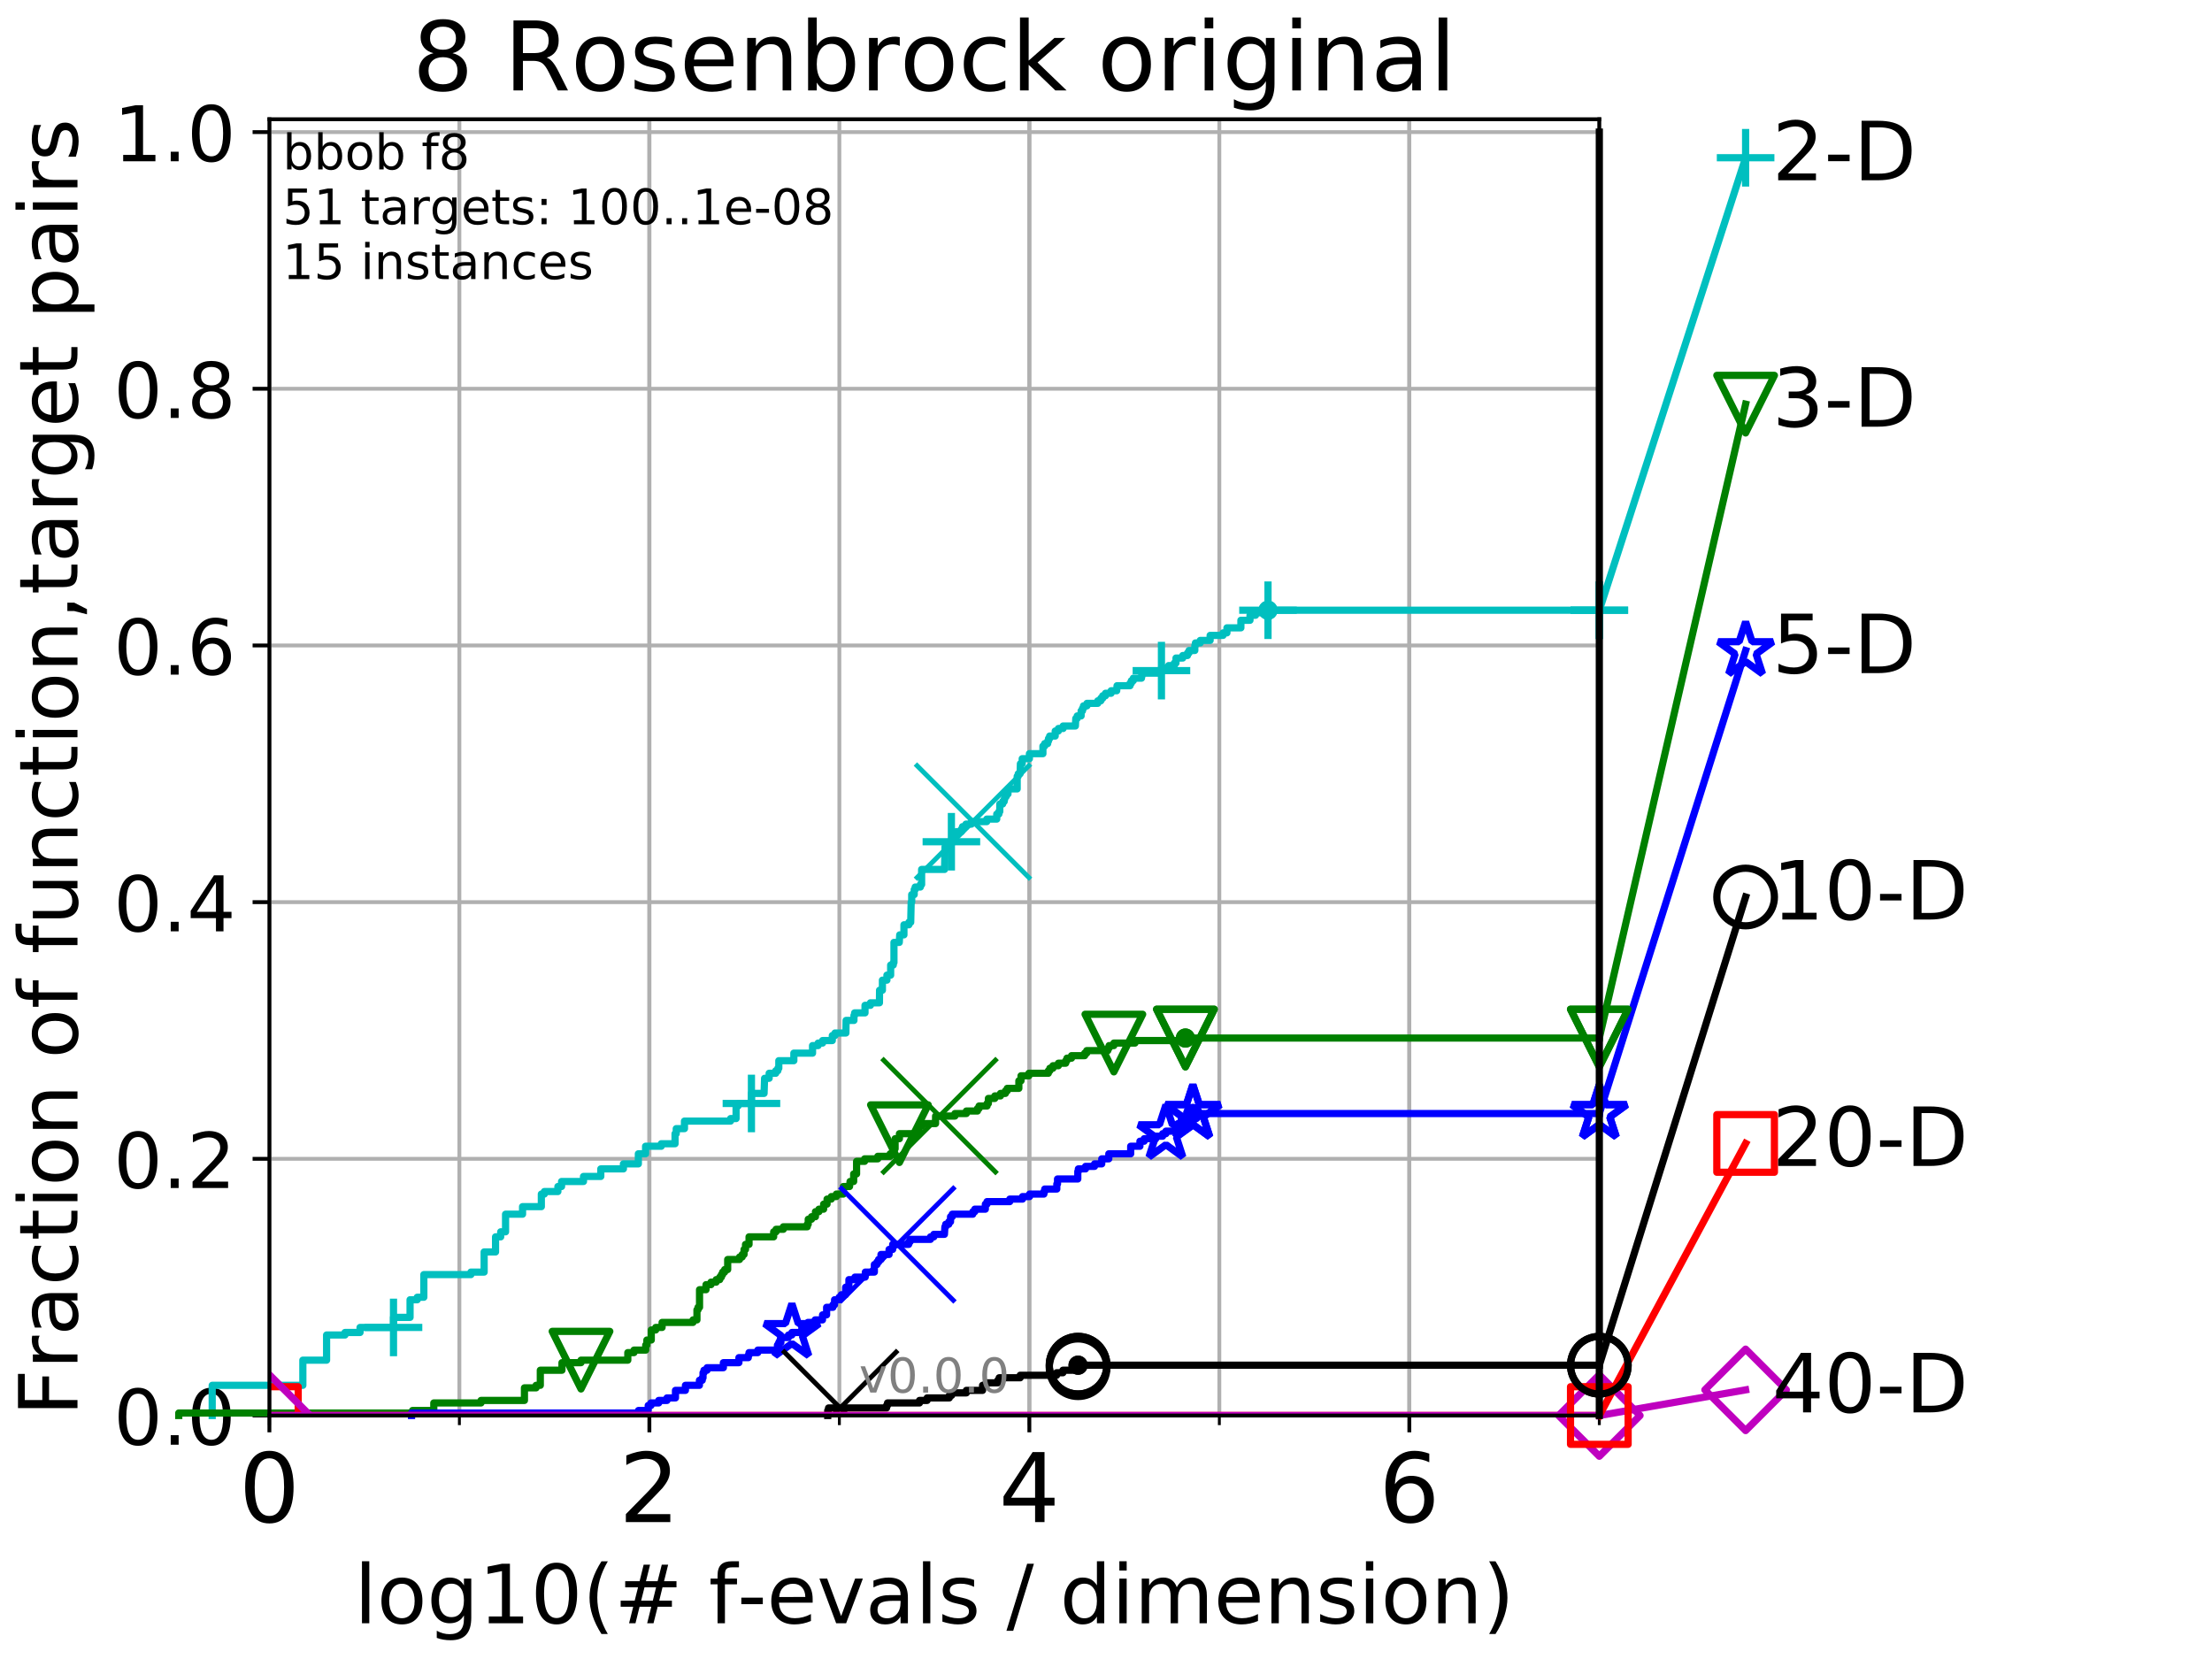 <?xml version="1.0" encoding="utf-8" standalone="no"?>
<!DOCTYPE svg PUBLIC "-//W3C//DTD SVG 1.1//EN"
  "http://www.w3.org/Graphics/SVG/1.1/DTD/svg11.dtd">
<!-- Created with matplotlib (http://matplotlib.org/) -->
<svg height="345.6pt" version="1.1" viewBox="0 0 460.8 345.6" width="460.8pt" xmlns="http://www.w3.org/2000/svg" xmlns:xlink="http://www.w3.org/1999/xlink">
 <defs>
  <style type="text/css">
*{stroke-linecap:butt;stroke-linejoin:round;}
  </style>
 </defs>
 <g id="figure_1">
  <g id="patch_1">
   <path d="M 0 345.6 
L 460.8 345.6 
L 460.8 0 
L 0 0 
z
" style="fill:#ffffff;"/>
  </g>
  <g id="axes_1">
   <g id="patch_2">
    <path d="M 56.12 294.88 
L 333.168 294.88 
L 333.168 24.84 
L 56.12 24.84 
z
" style="fill:#ffffff;"/>
   </g>
   <g id="matplotlib.axis_1">
    <g id="xtick_1">
     <g id="line2d_1">
      <path clip-path="url(#pb7ba756afe)" d="M 56.12 294.88 
L 56.12 24.84 
" style="fill:none;stroke:#b0b0b0;stroke-linecap:square;stroke-width:0.8;"/>
     </g>
     <g id="line2d_2">
      <defs>
       <path d="M 0 0 
L 0 3.5 
" id="mfb87e4666f" style="stroke:#000000;stroke-width:0.8;"/>
      </defs>
      <g>
       <use style="stroke:#000000;stroke-width:0.8;" x="56.12" xlink:href="#mfb87e4666f" y="294.88"/>
      </g>
     </g>
     <g id="text_1">
      <!-- 0 -->
      <defs>
       <path d="M 31.781 66.406 
Q 24.172 66.406 20.328 58.906 
Q 16.5 51.422 16.5 36.375 
Q 16.5 21.391 20.328 13.891 
Q 24.172 6.391 31.781 6.391 
Q 39.453 6.391 43.281 13.891 
Q 47.125 21.391 47.125 36.375 
Q 47.125 51.422 43.281 58.906 
Q 39.453 66.406 31.781 66.406 
z
M 31.781 74.219 
Q 44.047 74.219 50.516 64.516 
Q 56.984 54.828 56.984 36.375 
Q 56.984 17.969 50.516 8.266 
Q 44.047 -1.422 31.781 -1.422 
Q 19.531 -1.422 13.062 8.266 
Q 6.594 17.969 6.594 36.375 
Q 6.594 54.828 13.062 64.516 
Q 19.531 74.219 31.781 74.219 
z
" id="DejaVuSans-30"/>
      </defs>
      <g transform="translate(49.758 317.077)scale(0.2 -0.2)">
       <use xlink:href="#DejaVuSans-30"/>
      </g>
     </g>
    </g>
    <g id="xtick_2">
     <g id="line2d_3">
      <path clip-path="url(#pb7ba756afe)" d="M 135.277 294.88 
L 135.277 24.84 
" style="fill:none;stroke:#b0b0b0;stroke-linecap:square;stroke-width:0.8;"/>
     </g>
     <g id="line2d_4">
      <g>
       <use style="stroke:#000000;stroke-width:0.8;" x="135.277" xlink:href="#mfb87e4666f" y="294.88"/>
      </g>
     </g>
     <g id="text_2">
      <!-- 2 -->
      <defs>
       <path d="M 19.188 8.297 
L 53.609 8.297 
L 53.609 0 
L 7.328 0 
L 7.328 8.297 
Q 12.938 14.109 22.625 23.891 
Q 32.328 33.688 34.812 36.531 
Q 39.547 41.844 41.422 45.531 
Q 43.312 49.219 43.312 52.781 
Q 43.312 58.594 39.234 62.25 
Q 35.156 65.922 28.609 65.922 
Q 23.969 65.922 18.812 64.312 
Q 13.672 62.703 7.812 59.422 
L 7.812 69.391 
Q 13.766 71.781 18.938 73 
Q 24.125 74.219 28.422 74.219 
Q 39.75 74.219 46.484 68.547 
Q 53.219 62.891 53.219 53.422 
Q 53.219 48.922 51.531 44.891 
Q 49.859 40.875 45.406 35.406 
Q 44.188 33.984 37.641 27.219 
Q 31.109 20.453 19.188 8.297 
z
" id="DejaVuSans-32"/>
      </defs>
      <g transform="translate(128.914 317.077)scale(0.2 -0.2)">
       <use xlink:href="#DejaVuSans-32"/>
      </g>
     </g>
    </g>
    <g id="xtick_3">
     <g id="line2d_5">
      <path clip-path="url(#pb7ba756afe)" d="M 214.433 294.88 
L 214.433 24.84 
" style="fill:none;stroke:#b0b0b0;stroke-linecap:square;stroke-width:0.8;"/>
     </g>
     <g id="line2d_6">
      <g>
       <use style="stroke:#000000;stroke-width:0.8;" x="214.433" xlink:href="#mfb87e4666f" y="294.88"/>
      </g>
     </g>
     <g id="text_3">
      <!-- 4 -->
      <defs>
       <path d="M 37.797 64.312 
L 12.891 25.391 
L 37.797 25.391 
z
M 35.203 72.906 
L 47.609 72.906 
L 47.609 25.391 
L 58.016 25.391 
L 58.016 17.188 
L 47.609 17.188 
L 47.609 0 
L 37.797 0 
L 37.797 17.188 
L 4.891 17.188 
L 4.891 26.703 
z
" id="DejaVuSans-34"/>
      </defs>
      <g transform="translate(208.071 317.077)scale(0.2 -0.2)">
       <use xlink:href="#DejaVuSans-34"/>
      </g>
     </g>
    </g>
    <g id="xtick_4">
     <g id="line2d_7">
      <path clip-path="url(#pb7ba756afe)" d="M 293.59 294.88 
L 293.59 24.84 
" style="fill:none;stroke:#b0b0b0;stroke-linecap:square;stroke-width:0.8;"/>
     </g>
     <g id="line2d_8">
      <g>
       <use style="stroke:#000000;stroke-width:0.8;" x="293.59" xlink:href="#mfb87e4666f" y="294.88"/>
      </g>
     </g>
     <g id="text_4">
      <!-- 6 -->
      <defs>
       <path d="M 33.016 40.375 
Q 26.375 40.375 22.484 35.828 
Q 18.609 31.297 18.609 23.391 
Q 18.609 15.531 22.484 10.953 
Q 26.375 6.391 33.016 6.391 
Q 39.656 6.391 43.531 10.953 
Q 47.406 15.531 47.406 23.391 
Q 47.406 31.297 43.531 35.828 
Q 39.656 40.375 33.016 40.375 
z
M 52.594 71.297 
L 52.594 62.312 
Q 48.875 64.062 45.094 64.984 
Q 41.312 65.922 37.594 65.922 
Q 27.828 65.922 22.672 59.328 
Q 17.531 52.734 16.797 39.406 
Q 19.672 43.656 24.016 45.922 
Q 28.375 48.188 33.594 48.188 
Q 44.578 48.188 50.953 41.516 
Q 57.328 34.859 57.328 23.391 
Q 57.328 12.156 50.688 5.359 
Q 44.047 -1.422 33.016 -1.422 
Q 20.359 -1.422 13.672 8.266 
Q 6.984 17.969 6.984 36.375 
Q 6.984 53.656 15.188 63.938 
Q 23.391 74.219 37.203 74.219 
Q 40.922 74.219 44.703 73.484 
Q 48.484 72.75 52.594 71.297 
z
" id="DejaVuSans-36"/>
      </defs>
      <g transform="translate(287.227 317.077)scale(0.2 -0.2)">
       <use xlink:href="#DejaVuSans-36"/>
      </g>
     </g>
    </g>
    <g id="xtick_5">
     <g id="line2d_9">
      <path clip-path="url(#pb7ba756afe)" d="M 56.12 294.88 
L 56.12 24.84 
" style="fill:none;stroke:#b0b0b0;stroke-linecap:square;stroke-width:0.8;"/>
     </g>
     <g id="line2d_10">
      <defs>
       <path d="M 0 0 
L 0 2 
" id="m7c2c1a8076" style="stroke:#000000;stroke-width:0.6;"/>
      </defs>
      <g>
       <use style="stroke:#000000;stroke-width:0.6;" x="56.12" xlink:href="#m7c2c1a8076" y="294.88"/>
      </g>
     </g>
    </g>
    <g id="xtick_6">
     <g id="line2d_11">
      <path clip-path="url(#pb7ba756afe)" d="M 95.698 294.88 
L 95.698 24.84 
" style="fill:none;stroke:#b0b0b0;stroke-linecap:square;stroke-width:0.8;"/>
     </g>
     <g id="line2d_12">
      <g>
       <use style="stroke:#000000;stroke-width:0.6;" x="95.698" xlink:href="#m7c2c1a8076" y="294.88"/>
      </g>
     </g>
    </g>
    <g id="xtick_7">
     <g id="line2d_13">
      <path clip-path="url(#pb7ba756afe)" d="M 135.277 294.88 
L 135.277 24.84 
" style="fill:none;stroke:#b0b0b0;stroke-linecap:square;stroke-width:0.8;"/>
     </g>
     <g id="line2d_14">
      <g>
       <use style="stroke:#000000;stroke-width:0.6;" x="135.277" xlink:href="#m7c2c1a8076" y="294.88"/>
      </g>
     </g>
    </g>
    <g id="xtick_8">
     <g id="line2d_15">
      <path clip-path="url(#pb7ba756afe)" d="M 174.855 294.88 
L 174.855 24.84 
" style="fill:none;stroke:#b0b0b0;stroke-linecap:square;stroke-width:0.8;"/>
     </g>
     <g id="line2d_16">
      <g>
       <use style="stroke:#000000;stroke-width:0.6;" x="174.855" xlink:href="#m7c2c1a8076" y="294.88"/>
      </g>
     </g>
    </g>
    <g id="xtick_9">
     <g id="line2d_17">
      <path clip-path="url(#pb7ba756afe)" d="M 214.433 294.88 
L 214.433 24.84 
" style="fill:none;stroke:#b0b0b0;stroke-linecap:square;stroke-width:0.8;"/>
     </g>
     <g id="line2d_18">
      <g>
       <use style="stroke:#000000;stroke-width:0.6;" x="214.433" xlink:href="#m7c2c1a8076" y="294.88"/>
      </g>
     </g>
    </g>
    <g id="xtick_10">
     <g id="line2d_19">
      <path clip-path="url(#pb7ba756afe)" d="M 254.011 294.88 
L 254.011 24.84 
" style="fill:none;stroke:#b0b0b0;stroke-linecap:square;stroke-width:0.8;"/>
     </g>
     <g id="line2d_20">
      <g>
       <use style="stroke:#000000;stroke-width:0.6;" x="254.011" xlink:href="#m7c2c1a8076" y="294.88"/>
      </g>
     </g>
    </g>
    <g id="xtick_11">
     <g id="line2d_21">
      <path clip-path="url(#pb7ba756afe)" d="M 293.59 294.88 
L 293.59 24.84 
" style="fill:none;stroke:#b0b0b0;stroke-linecap:square;stroke-width:0.8;"/>
     </g>
     <g id="line2d_22">
      <g>
       <use style="stroke:#000000;stroke-width:0.6;" x="293.59" xlink:href="#m7c2c1a8076" y="294.88"/>
      </g>
     </g>
    </g>
    <g id="xtick_12">
     <g id="line2d_23">
      <path clip-path="url(#pb7ba756afe)" d="M 333.168 294.88 
L 333.168 24.84 
" style="fill:none;stroke:#b0b0b0;stroke-linecap:square;stroke-width:0.8;"/>
     </g>
     <g id="line2d_24">
      <g>
       <use style="stroke:#000000;stroke-width:0.6;" x="333.168" xlink:href="#m7c2c1a8076" y="294.88"/>
      </g>
     </g>
    </g>
    <g id="text_5">
     <!-- log10(# f-evals / dimension) -->
     <defs>
      <path d="M 9.422 75.984 
L 18.406 75.984 
L 18.406 0 
L 9.422 0 
z
" id="DejaVuSans-6c"/>
      <path d="M 30.609 48.391 
Q 23.391 48.391 19.188 42.75 
Q 14.984 37.109 14.984 27.297 
Q 14.984 17.484 19.156 11.844 
Q 23.344 6.203 30.609 6.203 
Q 37.797 6.203 41.984 11.859 
Q 46.188 17.531 46.188 27.297 
Q 46.188 37.016 41.984 42.703 
Q 37.797 48.391 30.609 48.391 
z
M 30.609 56 
Q 42.328 56 49.016 48.375 
Q 55.719 40.766 55.719 27.297 
Q 55.719 13.875 49.016 6.219 
Q 42.328 -1.422 30.609 -1.422 
Q 18.844 -1.422 12.172 6.219 
Q 5.516 13.875 5.516 27.297 
Q 5.516 40.766 12.172 48.375 
Q 18.844 56 30.609 56 
z
" id="DejaVuSans-6f"/>
      <path d="M 45.406 27.984 
Q 45.406 37.75 41.375 43.109 
Q 37.359 48.484 30.078 48.484 
Q 22.859 48.484 18.828 43.109 
Q 14.797 37.75 14.797 27.984 
Q 14.797 18.266 18.828 12.891 
Q 22.859 7.516 30.078 7.516 
Q 37.359 7.516 41.375 12.891 
Q 45.406 18.266 45.406 27.984 
z
M 54.391 6.781 
Q 54.391 -7.172 48.188 -13.984 
Q 42 -20.797 29.203 -20.797 
Q 24.469 -20.797 20.266 -20.094 
Q 16.062 -19.391 12.109 -17.922 
L 12.109 -9.188 
Q 16.062 -11.328 19.922 -12.344 
Q 23.781 -13.375 27.781 -13.375 
Q 36.625 -13.375 41.016 -8.766 
Q 45.406 -4.156 45.406 5.172 
L 45.406 9.625 
Q 42.625 4.781 38.281 2.391 
Q 33.938 0 27.875 0 
Q 17.828 0 11.672 7.656 
Q 5.516 15.328 5.516 27.984 
Q 5.516 40.672 11.672 48.328 
Q 17.828 56 27.875 56 
Q 33.938 56 38.281 53.609 
Q 42.625 51.219 45.406 46.391 
L 45.406 54.688 
L 54.391 54.688 
z
" id="DejaVuSans-67"/>
      <path d="M 12.406 8.297 
L 28.516 8.297 
L 28.516 63.922 
L 10.984 60.406 
L 10.984 69.391 
L 28.422 72.906 
L 38.281 72.906 
L 38.281 8.297 
L 54.391 8.297 
L 54.391 0 
L 12.406 0 
z
" id="DejaVuSans-31"/>
      <path d="M 31 75.875 
Q 24.469 64.656 21.281 53.656 
Q 18.109 42.672 18.109 31.391 
Q 18.109 20.125 21.312 9.062 
Q 24.516 -2 31 -13.188 
L 23.188 -13.188 
Q 15.875 -1.703 12.234 9.375 
Q 8.594 20.453 8.594 31.391 
Q 8.594 42.281 12.203 53.312 
Q 15.828 64.359 23.188 75.875 
z
" id="DejaVuSans-28"/>
      <path d="M 51.125 44 
L 36.922 44 
L 32.812 27.688 
L 47.125 27.688 
z
M 43.797 71.781 
L 38.719 51.516 
L 52.984 51.516 
L 58.109 71.781 
L 65.922 71.781 
L 60.891 51.516 
L 76.125 51.516 
L 76.125 44 
L 58.984 44 
L 54.984 27.688 
L 70.516 27.688 
L 70.516 20.219 
L 53.078 20.219 
L 48 0 
L 40.188 0 
L 45.219 20.219 
L 30.906 20.219 
L 25.875 0 
L 18.016 0 
L 23.094 20.219 
L 7.719 20.219 
L 7.719 27.688 
L 24.906 27.688 
L 29 44 
L 13.281 44 
L 13.281 51.516 
L 30.906 51.516 
L 35.891 71.781 
z
" id="DejaVuSans-23"/>
      <path id="DejaVuSans-20"/>
      <path d="M 37.109 75.984 
L 37.109 68.5 
L 28.516 68.5 
Q 23.688 68.5 21.797 66.547 
Q 19.922 64.594 19.922 59.516 
L 19.922 54.688 
L 34.719 54.688 
L 34.719 47.703 
L 19.922 47.703 
L 19.922 0 
L 10.891 0 
L 10.891 47.703 
L 2.297 47.703 
L 2.297 54.688 
L 10.891 54.688 
L 10.891 58.5 
Q 10.891 67.625 15.141 71.797 
Q 19.391 75.984 28.609 75.984 
z
" id="DejaVuSans-66"/>
      <path d="M 4.891 31.391 
L 31.203 31.391 
L 31.203 23.391 
L 4.891 23.391 
z
" id="DejaVuSans-2d"/>
      <path d="M 56.203 29.594 
L 56.203 25.203 
L 14.891 25.203 
Q 15.484 15.922 20.484 11.062 
Q 25.484 6.203 34.422 6.203 
Q 39.594 6.203 44.453 7.469 
Q 49.312 8.734 54.109 11.281 
L 54.109 2.781 
Q 49.266 0.734 44.188 -0.344 
Q 39.109 -1.422 33.891 -1.422 
Q 20.797 -1.422 13.156 6.188 
Q 5.516 13.812 5.516 26.812 
Q 5.516 40.234 12.766 48.109 
Q 20.016 56 32.328 56 
Q 43.359 56 49.781 48.891 
Q 56.203 41.797 56.203 29.594 
z
M 47.219 32.234 
Q 47.125 39.594 43.094 43.984 
Q 39.062 48.391 32.422 48.391 
Q 24.906 48.391 20.391 44.141 
Q 15.875 39.891 15.188 32.172 
z
" id="DejaVuSans-65"/>
      <path d="M 2.984 54.688 
L 12.5 54.688 
L 29.594 8.797 
L 46.688 54.688 
L 56.203 54.688 
L 35.688 0 
L 23.484 0 
z
" id="DejaVuSans-76"/>
      <path d="M 34.281 27.484 
Q 23.391 27.484 19.188 25 
Q 14.984 22.516 14.984 16.5 
Q 14.984 11.719 18.141 8.906 
Q 21.297 6.109 26.703 6.109 
Q 34.188 6.109 38.703 11.406 
Q 43.219 16.703 43.219 25.484 
L 43.219 27.484 
z
M 52.203 31.203 
L 52.203 0 
L 43.219 0 
L 43.219 8.297 
Q 40.141 3.328 35.547 0.953 
Q 30.953 -1.422 24.312 -1.422 
Q 15.922 -1.422 10.953 3.297 
Q 6 8.016 6 15.922 
Q 6 25.141 12.172 29.828 
Q 18.359 34.516 30.609 34.516 
L 43.219 34.516 
L 43.219 35.406 
Q 43.219 41.609 39.141 45 
Q 35.062 48.391 27.688 48.391 
Q 23 48.391 18.547 47.266 
Q 14.109 46.141 10.016 43.891 
L 10.016 52.203 
Q 14.938 54.109 19.578 55.047 
Q 24.219 56 28.609 56 
Q 40.484 56 46.344 49.844 
Q 52.203 43.703 52.203 31.203 
z
" id="DejaVuSans-61"/>
      <path d="M 44.281 53.078 
L 44.281 44.578 
Q 40.484 46.531 36.375 47.5 
Q 32.281 48.484 27.875 48.484 
Q 21.188 48.484 17.844 46.438 
Q 14.5 44.391 14.5 40.281 
Q 14.5 37.156 16.891 35.375 
Q 19.281 33.594 26.516 31.984 
L 29.594 31.297 
Q 39.156 29.25 43.188 25.516 
Q 47.219 21.781 47.219 15.094 
Q 47.219 7.469 41.188 3.016 
Q 35.156 -1.422 24.609 -1.422 
Q 20.219 -1.422 15.453 -0.562 
Q 10.688 0.297 5.422 2 
L 5.422 11.281 
Q 10.406 8.688 15.234 7.391 
Q 20.062 6.109 24.812 6.109 
Q 31.156 6.109 34.562 8.281 
Q 37.984 10.453 37.984 14.406 
Q 37.984 18.062 35.516 20.016 
Q 33.062 21.969 24.703 23.781 
L 21.578 24.516 
Q 13.234 26.266 9.516 29.906 
Q 5.812 33.547 5.812 39.891 
Q 5.812 47.609 11.281 51.797 
Q 16.75 56 26.812 56 
Q 31.781 56 36.172 55.266 
Q 40.578 54.547 44.281 53.078 
z
" id="DejaVuSans-73"/>
      <path d="M 25.391 72.906 
L 33.688 72.906 
L 8.297 -9.281 
L 0 -9.281 
z
" id="DejaVuSans-2f"/>
      <path d="M 45.406 46.391 
L 45.406 75.984 
L 54.391 75.984 
L 54.391 0 
L 45.406 0 
L 45.406 8.203 
Q 42.578 3.328 38.25 0.953 
Q 33.938 -1.422 27.875 -1.422 
Q 17.969 -1.422 11.734 6.484 
Q 5.516 14.406 5.516 27.297 
Q 5.516 40.188 11.734 48.094 
Q 17.969 56 27.875 56 
Q 33.938 56 38.25 53.625 
Q 42.578 51.266 45.406 46.391 
z
M 14.797 27.297 
Q 14.797 17.391 18.875 11.75 
Q 22.953 6.109 30.078 6.109 
Q 37.203 6.109 41.297 11.75 
Q 45.406 17.391 45.406 27.297 
Q 45.406 37.203 41.297 42.844 
Q 37.203 48.484 30.078 48.484 
Q 22.953 48.484 18.875 42.844 
Q 14.797 37.203 14.797 27.297 
z
" id="DejaVuSans-64"/>
      <path d="M 9.422 54.688 
L 18.406 54.688 
L 18.406 0 
L 9.422 0 
z
M 9.422 75.984 
L 18.406 75.984 
L 18.406 64.594 
L 9.422 64.594 
z
" id="DejaVuSans-69"/>
      <path d="M 52 44.188 
Q 55.375 50.25 60.062 53.125 
Q 64.75 56 71.094 56 
Q 79.641 56 84.281 50.016 
Q 88.922 44.047 88.922 33.016 
L 88.922 0 
L 79.891 0 
L 79.891 32.719 
Q 79.891 40.578 77.094 44.375 
Q 74.312 48.188 68.609 48.188 
Q 61.625 48.188 57.562 43.547 
Q 53.516 38.922 53.516 30.906 
L 53.516 0 
L 44.484 0 
L 44.484 32.719 
Q 44.484 40.625 41.703 44.406 
Q 38.922 48.188 33.109 48.188 
Q 26.219 48.188 22.156 43.531 
Q 18.109 38.875 18.109 30.906 
L 18.109 0 
L 9.078 0 
L 9.078 54.688 
L 18.109 54.688 
L 18.109 46.188 
Q 21.188 51.219 25.484 53.609 
Q 29.781 56 35.688 56 
Q 41.656 56 45.828 52.969 
Q 50 49.953 52 44.188 
z
" id="DejaVuSans-6d"/>
      <path d="M 54.891 33.016 
L 54.891 0 
L 45.906 0 
L 45.906 32.719 
Q 45.906 40.484 42.875 44.328 
Q 39.844 48.188 33.797 48.188 
Q 26.516 48.188 22.312 43.547 
Q 18.109 38.922 18.109 30.906 
L 18.109 0 
L 9.078 0 
L 9.078 54.688 
L 18.109 54.688 
L 18.109 46.188 
Q 21.344 51.125 25.703 53.562 
Q 30.078 56 35.797 56 
Q 45.219 56 50.047 50.172 
Q 54.891 44.344 54.891 33.016 
z
" id="DejaVuSans-6e"/>
      <path d="M 8.016 75.875 
L 15.828 75.875 
Q 23.141 64.359 26.781 53.312 
Q 30.422 42.281 30.422 31.391 
Q 30.422 20.453 26.781 9.375 
Q 23.141 -1.703 15.828 -13.188 
L 8.016 -13.188 
Q 14.5 -2 17.703 9.062 
Q 20.906 20.125 20.906 31.391 
Q 20.906 42.672 17.703 53.656 
Q 14.5 64.656 8.016 75.875 
z
" id="DejaVuSans-29"/>
     </defs>
     <g transform="translate(73.803 338.154)scale(0.17 -0.17)">
      <use xlink:href="#DejaVuSans-6c"/>
      <use x="27.783" xlink:href="#DejaVuSans-6f"/>
      <use x="88.965" xlink:href="#DejaVuSans-67"/>
      <use x="152.441" xlink:href="#DejaVuSans-31"/>
      <use x="216.064" xlink:href="#DejaVuSans-30"/>
      <use x="279.688" xlink:href="#DejaVuSans-28"/>
      <use x="318.701" xlink:href="#DejaVuSans-23"/>
      <use x="402.49" xlink:href="#DejaVuSans-20"/>
      <use x="434.277" xlink:href="#DejaVuSans-66"/>
      <use x="469.404" xlink:href="#DejaVuSans-2d"/>
      <use x="505.488" xlink:href="#DejaVuSans-65"/>
      <use x="567.012" xlink:href="#DejaVuSans-76"/>
      <use x="626.191" xlink:href="#DejaVuSans-61"/>
      <use x="687.471" xlink:href="#DejaVuSans-6c"/>
      <use x="715.254" xlink:href="#DejaVuSans-73"/>
      <use x="767.354" xlink:href="#DejaVuSans-20"/>
      <use x="799.141" xlink:href="#DejaVuSans-2f"/>
      <use x="832.832" xlink:href="#DejaVuSans-20"/>
      <use x="864.619" xlink:href="#DejaVuSans-64"/>
      <use x="928.096" xlink:href="#DejaVuSans-69"/>
      <use x="955.879" xlink:href="#DejaVuSans-6d"/>
      <use x="1053.291" xlink:href="#DejaVuSans-65"/>
      <use x="1114.814" xlink:href="#DejaVuSans-6e"/>
      <use x="1178.193" xlink:href="#DejaVuSans-73"/>
      <use x="1230.293" xlink:href="#DejaVuSans-69"/>
      <use x="1258.076" xlink:href="#DejaVuSans-6f"/>
      <use x="1319.258" xlink:href="#DejaVuSans-6e"/>
      <use x="1382.637" xlink:href="#DejaVuSans-29"/>
     </g>
    </g>
   </g>
   <g id="matplotlib.axis_2">
    <g id="ytick_1">
     <g id="line2d_25">
      <path clip-path="url(#pb7ba756afe)" d="M 56.12 294.88 
L 333.168 294.88 
" style="fill:none;stroke:#b0b0b0;stroke-linecap:square;stroke-width:0.8;"/>
     </g>
     <g id="line2d_26">
      <defs>
       <path d="M 0 0 
L -3.5 0 
" id="m7b866d3f48" style="stroke:#000000;stroke-width:0.8;"/>
      </defs>
      <g>
       <use style="stroke:#000000;stroke-width:0.8;" x="56.12" xlink:href="#m7b866d3f48" y="294.88"/>
      </g>
     </g>
     <g id="text_6">
      <!-- 0.0 -->
      <defs>
       <path d="M 10.688 12.406 
L 21 12.406 
L 21 0 
L 10.688 0 
z
" id="DejaVuSans-2e"/>
      </defs>
      <g transform="translate(23.675 300.959)scale(0.16 -0.16)">
       <use xlink:href="#DejaVuSans-30"/>
       <use x="63.623" xlink:href="#DejaVuSans-2e"/>
       <use x="95.41" xlink:href="#DejaVuSans-30"/>
      </g>
     </g>
    </g>
    <g id="ytick_2">
     <g id="line2d_27">
      <path clip-path="url(#pb7ba756afe)" d="M 56.12 241.407 
L 333.168 241.407 
" style="fill:none;stroke:#b0b0b0;stroke-linecap:square;stroke-width:0.8;"/>
     </g>
     <g id="line2d_28">
      <g>
       <use style="stroke:#000000;stroke-width:0.8;" x="56.12" xlink:href="#m7b866d3f48" y="241.407"/>
      </g>
     </g>
     <g id="text_7">
      <!-- 0.2 -->
      <g transform="translate(23.675 247.485)scale(0.16 -0.16)">
       <use xlink:href="#DejaVuSans-30"/>
       <use x="63.623" xlink:href="#DejaVuSans-2e"/>
       <use x="95.41" xlink:href="#DejaVuSans-32"/>
      </g>
     </g>
    </g>
    <g id="ytick_3">
     <g id="line2d_29">
      <path clip-path="url(#pb7ba756afe)" d="M 56.12 187.933 
L 333.168 187.933 
" style="fill:none;stroke:#b0b0b0;stroke-linecap:square;stroke-width:0.8;"/>
     </g>
     <g id="line2d_30">
      <g>
       <use style="stroke:#000000;stroke-width:0.8;" x="56.12" xlink:href="#m7b866d3f48" y="187.933"/>
      </g>
     </g>
     <g id="text_8">
      <!-- 0.4 -->
      <g transform="translate(23.675 194.012)scale(0.16 -0.16)">
       <use xlink:href="#DejaVuSans-30"/>
       <use x="63.623" xlink:href="#DejaVuSans-2e"/>
       <use x="95.41" xlink:href="#DejaVuSans-34"/>
      </g>
     </g>
    </g>
    <g id="ytick_4">
     <g id="line2d_31">
      <path clip-path="url(#pb7ba756afe)" d="M 56.12 134.46 
L 333.168 134.46 
" style="fill:none;stroke:#b0b0b0;stroke-linecap:square;stroke-width:0.8;"/>
     </g>
     <g id="line2d_32">
      <g>
       <use style="stroke:#000000;stroke-width:0.8;" x="56.12" xlink:href="#m7b866d3f48" y="134.46"/>
      </g>
     </g>
     <g id="text_9">
      <!-- 0.6 -->
      <g transform="translate(23.675 140.539)scale(0.16 -0.16)">
       <use xlink:href="#DejaVuSans-30"/>
       <use x="63.623" xlink:href="#DejaVuSans-2e"/>
       <use x="95.41" xlink:href="#DejaVuSans-36"/>
      </g>
     </g>
    </g>
    <g id="ytick_5">
     <g id="line2d_33">
      <path clip-path="url(#pb7ba756afe)" d="M 56.12 80.987 
L 333.168 80.987 
" style="fill:none;stroke:#b0b0b0;stroke-linecap:square;stroke-width:0.8;"/>
     </g>
     <g id="line2d_34">
      <g>
       <use style="stroke:#000000;stroke-width:0.8;" x="56.12" xlink:href="#m7b866d3f48" y="80.987"/>
      </g>
     </g>
     <g id="text_10">
      <!-- 0.8 -->
      <defs>
       <path d="M 31.781 34.625 
Q 24.75 34.625 20.719 30.859 
Q 16.703 27.094 16.703 20.516 
Q 16.703 13.922 20.719 10.156 
Q 24.75 6.391 31.781 6.391 
Q 38.812 6.391 42.859 10.172 
Q 46.922 13.969 46.922 20.516 
Q 46.922 27.094 42.891 30.859 
Q 38.875 34.625 31.781 34.625 
z
M 21.922 38.812 
Q 15.578 40.375 12.031 44.719 
Q 8.5 49.078 8.5 55.328 
Q 8.5 64.062 14.719 69.141 
Q 20.953 74.219 31.781 74.219 
Q 42.672 74.219 48.875 69.141 
Q 55.078 64.062 55.078 55.328 
Q 55.078 49.078 51.531 44.719 
Q 48 40.375 41.703 38.812 
Q 48.828 37.156 52.797 32.312 
Q 56.781 27.484 56.781 20.516 
Q 56.781 9.906 50.312 4.234 
Q 43.844 -1.422 31.781 -1.422 
Q 19.734 -1.422 13.25 4.234 
Q 6.781 9.906 6.781 20.516 
Q 6.781 27.484 10.781 32.312 
Q 14.797 37.156 21.922 38.812 
z
M 18.312 54.391 
Q 18.312 48.734 21.844 45.562 
Q 25.391 42.391 31.781 42.391 
Q 38.141 42.391 41.719 45.562 
Q 45.312 48.734 45.312 54.391 
Q 45.312 60.062 41.719 63.234 
Q 38.141 66.406 31.781 66.406 
Q 25.391 66.406 21.844 63.234 
Q 18.312 60.062 18.312 54.391 
z
" id="DejaVuSans-38"/>
      </defs>
      <g transform="translate(23.675 87.066)scale(0.16 -0.16)">
       <use xlink:href="#DejaVuSans-30"/>
       <use x="63.623" xlink:href="#DejaVuSans-2e"/>
       <use x="95.41" xlink:href="#DejaVuSans-38"/>
      </g>
     </g>
    </g>
    <g id="ytick_6">
     <g id="line2d_35">
      <path clip-path="url(#pb7ba756afe)" d="M 56.12 27.514 
L 333.168 27.514 
" style="fill:none;stroke:#b0b0b0;stroke-linecap:square;stroke-width:0.8;"/>
     </g>
     <g id="line2d_36">
      <g>
       <use style="stroke:#000000;stroke-width:0.8;" x="56.12" xlink:href="#m7b866d3f48" y="27.514"/>
      </g>
     </g>
     <g id="text_11">
      <!-- 1.0 -->
      <g transform="translate(23.675 33.592)scale(0.16 -0.16)">
       <use xlink:href="#DejaVuSans-31"/>
       <use x="63.623" xlink:href="#DejaVuSans-2e"/>
       <use x="95.41" xlink:href="#DejaVuSans-30"/>
      </g>
     </g>
    </g>
    <g id="text_12">
     <!-- Fraction of function,target pairs -->
     <defs>
      <path d="M 9.812 72.906 
L 51.703 72.906 
L 51.703 64.594 
L 19.672 64.594 
L 19.672 43.109 
L 48.578 43.109 
L 48.578 34.812 
L 19.672 34.812 
L 19.672 0 
L 9.812 0 
z
" id="DejaVuSans-46"/>
      <path d="M 41.109 46.297 
Q 39.594 47.172 37.812 47.578 
Q 36.031 48 33.891 48 
Q 26.266 48 22.188 43.047 
Q 18.109 38.094 18.109 28.812 
L 18.109 0 
L 9.078 0 
L 9.078 54.688 
L 18.109 54.688 
L 18.109 46.188 
Q 20.953 51.172 25.484 53.578 
Q 30.031 56 36.531 56 
Q 37.453 56 38.578 55.875 
Q 39.703 55.766 41.062 55.516 
z
" id="DejaVuSans-72"/>
      <path d="M 48.781 52.594 
L 48.781 44.188 
Q 44.969 46.297 41.141 47.344 
Q 37.312 48.391 33.406 48.391 
Q 24.656 48.391 19.812 42.844 
Q 14.984 37.312 14.984 27.297 
Q 14.984 17.281 19.812 11.734 
Q 24.656 6.203 33.406 6.203 
Q 37.312 6.203 41.141 7.25 
Q 44.969 8.297 48.781 10.406 
L 48.781 2.094 
Q 45.016 0.344 40.984 -0.531 
Q 36.969 -1.422 32.422 -1.422 
Q 20.062 -1.422 12.781 6.344 
Q 5.516 14.109 5.516 27.297 
Q 5.516 40.672 12.859 48.328 
Q 20.219 56 33.016 56 
Q 37.156 56 41.109 55.141 
Q 45.062 54.297 48.781 52.594 
z
" id="DejaVuSans-63"/>
      <path d="M 18.312 70.219 
L 18.312 54.688 
L 36.812 54.688 
L 36.812 47.703 
L 18.312 47.703 
L 18.312 18.016 
Q 18.312 11.328 20.141 9.422 
Q 21.969 7.516 27.594 7.516 
L 36.812 7.516 
L 36.812 0 
L 27.594 0 
Q 17.188 0 13.234 3.875 
Q 9.281 7.766 9.281 18.016 
L 9.281 47.703 
L 2.688 47.703 
L 2.688 54.688 
L 9.281 54.688 
L 9.281 70.219 
z
" id="DejaVuSans-74"/>
      <path d="M 8.5 21.578 
L 8.5 54.688 
L 17.484 54.688 
L 17.484 21.922 
Q 17.484 14.156 20.5 10.266 
Q 23.531 6.391 29.594 6.391 
Q 36.859 6.391 41.078 11.031 
Q 45.312 15.672 45.312 23.688 
L 45.312 54.688 
L 54.297 54.688 
L 54.297 0 
L 45.312 0 
L 45.312 8.406 
Q 42.047 3.422 37.719 1 
Q 33.406 -1.422 27.688 -1.422 
Q 18.266 -1.422 13.375 4.438 
Q 8.5 10.297 8.5 21.578 
z
M 31.109 56 
z
" id="DejaVuSans-75"/>
      <path d="M 11.719 12.406 
L 22.016 12.406 
L 22.016 4 
L 14.016 -11.625 
L 7.719 -11.625 
L 11.719 4 
z
" id="DejaVuSans-2c"/>
      <path d="M 18.109 8.203 
L 18.109 -20.797 
L 9.078 -20.797 
L 9.078 54.688 
L 18.109 54.688 
L 18.109 46.391 
Q 20.953 51.266 25.266 53.625 
Q 29.594 56 35.594 56 
Q 45.562 56 51.781 48.094 
Q 58.016 40.188 58.016 27.297 
Q 58.016 14.406 51.781 6.484 
Q 45.562 -1.422 35.594 -1.422 
Q 29.594 -1.422 25.266 0.953 
Q 20.953 3.328 18.109 8.203 
z
M 48.688 27.297 
Q 48.688 37.203 44.609 42.844 
Q 40.531 48.484 33.406 48.484 
Q 26.266 48.484 22.188 42.844 
Q 18.109 37.203 18.109 27.297 
Q 18.109 17.391 22.188 11.75 
Q 26.266 6.109 33.406 6.109 
Q 40.531 6.109 44.609 11.75 
Q 48.688 17.391 48.688 27.297 
z
" id="DejaVuSans-70"/>
     </defs>
     <g transform="translate(16.14 294.999)rotate(-90)scale(0.17 -0.17)">
      <use xlink:href="#DejaVuSans-46"/>
      <use x="57.41" xlink:href="#DejaVuSans-72"/>
      <use x="98.523" xlink:href="#DejaVuSans-61"/>
      <use x="159.803" xlink:href="#DejaVuSans-63"/>
      <use x="214.783" xlink:href="#DejaVuSans-74"/>
      <use x="253.992" xlink:href="#DejaVuSans-69"/>
      <use x="281.775" xlink:href="#DejaVuSans-6f"/>
      <use x="342.957" xlink:href="#DejaVuSans-6e"/>
      <use x="406.336" xlink:href="#DejaVuSans-20"/>
      <use x="438.123" xlink:href="#DejaVuSans-6f"/>
      <use x="499.305" xlink:href="#DejaVuSans-66"/>
      <use x="534.51" xlink:href="#DejaVuSans-20"/>
      <use x="566.297" xlink:href="#DejaVuSans-66"/>
      <use x="601.502" xlink:href="#DejaVuSans-75"/>
      <use x="664.881" xlink:href="#DejaVuSans-6e"/>
      <use x="728.26" xlink:href="#DejaVuSans-63"/>
      <use x="783.24" xlink:href="#DejaVuSans-74"/>
      <use x="822.449" xlink:href="#DejaVuSans-69"/>
      <use x="850.232" xlink:href="#DejaVuSans-6f"/>
      <use x="911.414" xlink:href="#DejaVuSans-6e"/>
      <use x="974.793" xlink:href="#DejaVuSans-2c"/>
      <use x="1006.58" xlink:href="#DejaVuSans-74"/>
      <use x="1045.789" xlink:href="#DejaVuSans-61"/>
      <use x="1107.068" xlink:href="#DejaVuSans-72"/>
      <use x="1148.166" xlink:href="#DejaVuSans-67"/>
      <use x="1211.643" xlink:href="#DejaVuSans-65"/>
      <use x="1273.166" xlink:href="#DejaVuSans-74"/>
      <use x="1312.375" xlink:href="#DejaVuSans-20"/>
      <use x="1344.162" xlink:href="#DejaVuSans-70"/>
      <use x="1407.639" xlink:href="#DejaVuSans-61"/>
      <use x="1468.918" xlink:href="#DejaVuSans-69"/>
      <use x="1496.701" xlink:href="#DejaVuSans-72"/>
      <use x="1537.814" xlink:href="#DejaVuSans-73"/>
     </g>
    </g>
   </g>
   <g id="line2d_37">
    <defs>
     <path d="M 0 1.5 
C 0.398 1.5 0.779 1.342 1.061 1.061 
C 1.342 0.779 1.5 0.398 1.5 0 
C 1.5 -0.398 1.342 -0.779 1.061 -1.061 
C 0.779 -1.342 0.398 -1.5 0 -1.5 
C -0.398 -1.5 -0.779 -1.342 -1.061 -1.061 
C -1.342 -0.779 -1.5 -0.398 -1.5 0 
C -1.5 0.398 -1.342 0.779 -1.061 1.061 
C -0.779 1.342 -0.398 1.5 0 1.5 
z
" id="m2079c939f4" style="stroke:#00bfbf;"/>
    </defs>
    <g>
     <use style="fill:#00bfbf;stroke:#00bfbf;" x="264.148" xlink:href="#m2079c939f4" y="127.121"/>
     <use style="fill:#00bfbf;stroke:#00bfbf;" x="264.148" xlink:href="#m2079c939f4" y="127.121"/>
    </g>
   </g>
   <g id="line2d_38">
    <path d="M 44.206 294.88 
L 44.206 288.589 
L 63.089 288.589 
L 63.089 283.347 
L 68.034 283.347 
L 68.034 278.104 
L 71.87 278.104 
L 71.87 277.58 
L 75.004 277.58 
L 75.004 276.531 
L 81.973 276.531 
L 81.973 274.434 
L 85.422 274.434 
L 85.422 270.765 
L 86.918 270.765 
L 86.918 270.24 
L 88.294 270.24 
L 88.294 265.522 
L 98.101 265.522 
L 98.101 264.998 
L 100.857 264.998 
L 100.857 260.804 
L 103.231 260.804 
L 103.231 257.658 
L 104.306 257.658 
L 104.306 256.61 
L 105.317 256.61 
L 105.317 252.94 
L 108.856 252.94 
L 108.856 251.367 
L 112.771 251.367 
L 112.771 248.746 
L 113.396 248.746 
L 113.396 248.222 
L 116.22 248.222 
L 116.22 247.173 
L 116.984 247.173 
L 116.984 246.125 
L 121.551 246.125 
L 121.551 245.076 
L 125.156 245.076 
L 125.156 243.504 
L 129.867 243.504 
L 129.867 242.455 
L 132.981 242.455 
L 132.981 240.358 
L 134.485 240.358 
L 134.485 238.785 
L 137.753 238.785 
L 137.753 238.261 
L 140.625 238.261 
L 140.625 236.164 
L 140.875 236.164 
L 140.875 235.116 
L 142.586 235.116 
L 142.586 233.543 
L 152.189 233.543 
L 152.189 233.019 
L 153.339 233.019 
L 153.339 230.398 
L 153.754 230.398 
L 153.754 229.873 
L 156.538 229.873 
L 156.538 227.776 
L 159.169 227.776 
L 159.276 224.631 
L 160.228 224.631 
L 160.228 223.582 
L 161.601 223.582 
L 161.601 223.058 
L 162.041 223.058 
L 162.041 222.534 
L 162.239 222.534 
L 162.239 220.961 
L 165.373 220.961 
L 165.373 219.388 
L 169.268 219.388 
L 169.268 217.816 
L 170.429 217.816 
L 170.429 217.291 
L 171.36 217.291 
L 171.36 216.767 
L 173.384 216.767 
L 173.384 215.719 
L 173.955 215.719 
L 173.955 215.194 
L 176.217 215.194 
L 176.257 212.573 
L 177.895 212.573 
L 177.895 211.525 
L 178.032 211.525 
L 178.032 211 
L 180.197 211 
L 180.197 209.428 
L 181.33 209.428 
L 181.33 208.903 
L 183.205 208.903 
L 183.226 206.282 
L 183.823 206.282 
L 183.823 204.185 
L 184.761 204.185 
L 184.761 203.137 
L 185.54 203.137 
L 185.54 201.04 
L 186.085 201.04 
L 186.085 200.515 
L 186.228 200.515 
L 186.228 196.321 
L 187.335 196.321 
L 187.427 194.749 
L 188.305 194.749 
L 188.309 192.652 
L 189.335 192.652 
L 189.335 192.127 
L 189.719 192.127 
L 189.813 187.933 
L 189.924 187.933 
L 189.924 186.361 
L 190.446 186.361 
L 190.446 185.312 
L 190.649 185.312 
L 190.649 184.788 
L 191.726 184.788 
L 191.726 184.264 
L 191.991 184.264 
L 191.991 181.118 
L 196.767 181.118 
L 196.865 176.4 
L 197.285 176.4 
L 197.285 175.876 
L 198.193 175.876 
L 198.193 175.352 
L 198.34 175.352 
L 198.34 174.827 
L 198.808 174.827 
L 198.808 173.779 
L 199.187 173.779 
L 199.187 173.255 
L 200.267 173.255 
L 200.267 172.73 
L 200.51 172.73 
L 200.51 172.206 
L 201.222 172.206 
L 201.222 171.682 
L 202.369 171.682 
L 202.369 171.158 
L 205.562 171.158 
L 205.562 170.633 
L 207.64 170.633 
L 207.64 169.585 
L 208.086 169.585 
L 208.086 169.061 
L 208.274 169.061 
L 208.274 167.488 
L 208.877 167.488 
L 208.877 166.964 
L 209.194 166.964 
L 209.194 166.439 
L 209.316 166.439 
L 209.316 165.915 
L 209.618 165.915 
L 209.618 165.391 
L 209.983 165.391 
L 209.983 164.342 
L 211.898 164.342 
L 211.898 161.721 
L 212.114 161.721 
L 212.114 161.197 
L 212.503 161.197 
L 212.568 159.1 
L 212.943 159.1 
L 212.943 158.051 
L 214.445 158.051 
L 214.445 157.003 
L 217.258 157.003 
L 217.258 155.43 
L 217.623 155.43 
L 217.623 154.906 
L 218.253 154.906 
L 218.253 154.382 
L 218.416 154.382 
L 218.416 153.857 
L 218.661 153.857 
L 218.661 153.333 
L 219.818 153.333 
L 219.818 152.285 
L 220.485 152.285 
L 220.485 151.76 
L 221.468 151.76 
L 221.468 151.236 
L 224.026 151.236 
L 224.106 149.663 
L 224.404 149.663 
L 224.404 149.139 
L 225.219 149.139 
L 225.219 148.091 
L 225.501 148.091 
L 225.501 147.566 
L 225.709 147.566 
L 225.709 147.042 
L 226.44 147.042 
L 226.44 146.518 
L 228.684 146.518 
L 228.684 145.994 
L 229.323 145.994 
L 229.323 145.469 
L 229.71 145.469 
L 229.71 144.945 
L 230.292 144.945 
L 230.292 144.421 
L 231.466 144.421 
L 231.466 143.897 
L 232.633 143.897 
L 232.698 142.848 
L 235.408 142.848 
L 235.408 142.324 
L 235.68 142.324 
L 235.68 141.8 
L 236.093 141.8 
L 236.093 141.275 
L 237.796 141.275 
L 237.796 140.751 
L 237.932 140.751 
L 237.932 140.227 
L 241.454 140.227 
L 241.454 139.703 
L 241.95 139.703 
L 241.95 139.178 
L 243.446 139.178 
L 243.446 138.654 
L 244.631 138.654 
L 244.631 138.13 
L 244.981 138.13 
L 244.981 137.081 
L 246.39 137.081 
L 246.39 136.557 
L 247.377 136.557 
L 247.377 136.033 
L 247.692 136.033 
L 247.692 135.509 
L 248.902 135.509 
L 248.902 134.46 
L 249.027 134.46 
L 249.027 133.936 
L 250.033 133.936 
L 250.033 133.412 
L 252.092 133.412 
L 252.092 132.363 
L 254.782 132.363 
L 254.782 131.839 
L 255.593 131.839 
L 255.593 130.79 
L 258.5 130.79 
L 258.5 129.218 
L 260.397 129.218 
L 260.397 128.169 
L 261.555 128.169 
L 261.555 127.645 
L 264.148 127.645 
L 264.148 127.121 
L 333.168 127.121 
L 333.168 127.121 
" style="fill:none;stroke:#00bfbf;stroke-linecap:square;stroke-width:1.5;"/>
   </g>
   <g id="line2d_39">
    <defs>
     <path d="M -6 0 
L 6 0 
M 0 6 
L 0 -6 
" id="mc75ecb6848" style="stroke:#00bfbf;stroke-width:1.5;"/>
    </defs>
    <g>
     <use style="fill-opacity:0;stroke:#00bfbf;stroke-width:1.5;" x="81.973" xlink:href="#mc75ecb6848" y="276.531"/>
     <use style="fill-opacity:0;stroke:#00bfbf;stroke-width:1.5;" x="156.538" xlink:href="#mc75ecb6848" y="229.873"/>
     <use style="fill-opacity:0;stroke:#00bfbf;stroke-width:1.5;" x="198.193" xlink:href="#mc75ecb6848" y="175.352"/>
     <use style="fill-opacity:0;stroke:#00bfbf;stroke-width:1.5;" x="241.95" xlink:href="#mc75ecb6848" y="139.703"/>
     <use style="fill-opacity:0;stroke:#00bfbf;stroke-width:1.5;" x="264.148" xlink:href="#mc75ecb6848" y="127.121"/>
     <use style="fill-opacity:0;stroke:#00bfbf;stroke-width:1.5;" x="333.168" xlink:href="#mc75ecb6848" y="127.121"/>
    </g>
   </g>
   <g id="line2d_40">
    <path style="fill:none;stroke:#00bfbf;stroke-linecap:square;stroke-width:1.5;"/>
    <g/>
   </g>
   <g id="line2d_41">
    <path clip-path="url(#pb7ba756afe)" d="M 202.692 171.158 
" style="fill:none;stroke:#00bfbf;stroke-linecap:square;stroke-width:1.5;"/>
    <defs>
     <path d="M -12 12 
L 12 -12 
M -12 -12 
L 12 12 
" id="m9ddb4ba626" style="stroke:#00bfbf;"/>
    </defs>
    <g clip-path="url(#pb7ba756afe)">
     <use style="fill:#00bfbf;stroke:#00bfbf;" x="202.692" xlink:href="#m9ddb4ba626" y="171.158"/>
    </g>
   </g>
   <g id="line2d_42">
    <defs>
     <path d="M 0 1.5 
C 0.398 1.5 0.779 1.342 1.061 1.061 
C 1.342 0.779 1.5 0.398 1.5 0 
C 1.5 -0.398 1.342 -0.779 1.061 -1.061 
C 0.779 -1.342 0.398 -1.5 0 -1.5 
C -0.398 -1.5 -0.779 -1.342 -1.061 -1.061 
C -1.342 -0.779 -1.5 -0.398 -1.5 0 
C -1.5 0.398 -1.342 0.779 -1.061 1.061 
C -0.779 1.342 -0.398 1.5 0 1.5 
z
" id="m85b2491168" style="stroke:#008000;"/>
    </defs>
    <g>
     <use style="fill:#008000;stroke:#008000;" x="246.942" xlink:href="#m85b2491168" y="216.243"/>
     <use style="fill:#008000;stroke:#008000;" x="246.942" xlink:href="#m85b2491168" y="216.243"/>
    </g>
   </g>
   <g id="line2d_43">
    <path d="M 37.236 294.88 
L 37.236 294.356 
L 85.935 294.356 
L 85.935 293.832 
L 90.367 293.832 
L 90.367 292.259 
L 100.208 292.259 
L 100.208 291.735 
L 109.251 291.735 
L 109.251 289.113 
L 111.676 289.113 
L 111.676 288.589 
L 112.557 288.589 
L 112.557 285.444 
L 117.067 285.444 
L 117.067 283.871 
L 121.034 283.871 
L 121.034 283.347 
L 130.784 283.347 
L 130.784 281.774 
L 132.074 281.774 
L 132.074 281.25 
L 134.515 281.25 
L 134.515 280.201 
L 134.753 280.201 
L 134.753 279.153 
L 135.673 279.153 
L 135.673 277.056 
L 136.599 277.056 
L 136.599 276.531 
L 137.926 276.531 
L 137.926 275.483 
L 144.364 275.483 
L 144.364 274.959 
L 145.188 274.959 
L 145.188 272.862 
L 145.412 272.862 
L 145.412 272.337 
L 145.726 272.337 
L 145.726 268.668 
L 147.076 268.668 
L 147.076 267.619 
L 148.111 267.619 
L 148.111 267.095 
L 149.19 267.095 
L 149.19 266.571 
L 149.938 266.571 
L 149.938 266.046 
L 150.277 266.046 
L 150.277 265.522 
L 150.538 265.522 
L 150.538 264.998 
L 150.957 264.998 
L 150.957 264.474 
L 151.59 264.474 
L 151.59 262.377 
L 154.064 262.377 
L 154.064 261.852 
L 154.613 261.852 
L 154.613 261.328 
L 154.999 261.328 
L 154.999 260.28 
L 155.305 260.28 
L 155.305 259.231 
L 156.04 259.231 
L 156.04 257.658 
L 161.168 257.658 
L 161.168 256.61 
L 161.669 256.61 
L 161.669 256.086 
L 163.18 256.086 
L 163.18 255.561 
L 168.167 255.561 
L 168.167 255.037 
L 168.368 255.037 
L 168.368 253.989 
L 169.056 253.989 
L 169.056 253.464 
L 169.872 253.464 
L 169.872 252.416 
L 170.599 252.416 
L 170.599 251.892 
L 171.576 251.892 
L 171.576 250.843 
L 172.289 250.843 
L 172.289 249.795 
L 173.177 249.795 
L 173.177 249.27 
L 174.225 249.27 
L 174.225 248.746 
L 175.683 248.746 
L 175.683 247.173 
L 176.976 247.173 
L 177.082 246.125 
L 177.835 246.125 
L 177.835 244.552 
L 178.441 244.552 
L 178.441 241.931 
L 180.115 241.931 
L 180.115 241.407 
L 182.858 241.407 
L 182.858 240.882 
L 185.435 240.882 
L 185.435 240.358 
L 185.972 240.358 
L 185.972 239.31 
L 186.466 239.31 
L 186.466 237.213 
L 187.366 237.213 
L 187.366 236.164 
L 191.432 236.164 
L 191.432 234.592 
L 192.05 234.592 
L 192.05 234.067 
L 194.896 234.067 
L 194.896 232.495 
L 198.927 232.495 
L 198.927 231.97 
L 201.311 231.97 
L 201.311 231.446 
L 203.624 231.446 
L 203.624 230.922 
L 203.961 230.922 
L 203.961 230.398 
L 205.625 230.398 
L 205.625 229.873 
L 205.898 229.873 
L 205.898 228.825 
L 207.228 228.825 
L 207.228 228.301 
L 208.422 228.301 
L 208.422 227.776 
L 209.448 227.776 
L 209.448 227.252 
L 209.826 227.252 
L 209.826 226.728 
L 212.245 226.728 
L 212.245 225.155 
L 212.696 225.155 
L 212.696 224.107 
L 214.335 224.107 
L 214.335 223.582 
L 218.388 223.582 
L 218.388 223.058 
L 218.704 223.058 
L 218.704 222.534 
L 219.348 222.534 
L 219.348 222.01 
L 220.48 222.01 
L 220.48 221.485 
L 222.009 221.485 
L 222.009 220.961 
L 222.266 220.961 
L 222.266 220.437 
L 223.224 220.437 
L 223.224 219.913 
L 225.96 219.913 
L 225.96 219.388 
L 226.385 219.388 
L 226.385 218.864 
L 230.774 218.864 
L 230.774 218.34 
L 231.047 218.34 
L 231.047 217.816 
L 232.039 217.816 
L 232.039 217.291 
L 236.439 217.291 
L 236.439 216.767 
L 246.942 216.767 
L 246.942 216.243 
L 333.168 216.243 
L 333.168 216.243 
" style="fill:none;stroke:#008000;stroke-linecap:square;stroke-width:1.5;"/>
   </g>
   <g id="line2d_44">
    <defs>
     <path d="M -0 6 
L 6 -6 
L -6 -6 
z
" id="m3a57c7736e" style="stroke:#008000;stroke-linejoin:miter;stroke-width:1.5;"/>
    </defs>
    <g>
     <use style="fill-opacity:0;stroke:#008000;stroke-linejoin:miter;stroke-width:1.5;" x="121.034" xlink:href="#m3a57c7736e" y="283.347"/>
     <use style="fill-opacity:0;stroke:#008000;stroke-linejoin:miter;stroke-width:1.5;" x="187.366" xlink:href="#m3a57c7736e" y="236.164"/>
     <use style="fill-opacity:0;stroke:#008000;stroke-linejoin:miter;stroke-width:1.5;" x="232.039" xlink:href="#m3a57c7736e" y="217.291"/>
     <use style="fill-opacity:0;stroke:#008000;stroke-linejoin:miter;stroke-width:1.5;" x="246.942" xlink:href="#m3a57c7736e" y="216.243"/>
     <use style="fill-opacity:0;stroke:#008000;stroke-linejoin:miter;stroke-width:1.5;" x="246.942" xlink:href="#m3a57c7736e" y="216.243"/>
     <use style="fill-opacity:0;stroke:#008000;stroke-linejoin:miter;stroke-width:1.5;" x="333.168" xlink:href="#m3a57c7736e" y="216.243"/>
    </g>
   </g>
   <g id="line2d_45">
    <path style="fill:none;stroke:#008000;stroke-linecap:square;stroke-width:1.5;"/>
    <g/>
   </g>
   <g id="line2d_46">
    <path clip-path="url(#pb7ba756afe)" d="M 195.722 232.495 
" style="fill:none;stroke:#008000;stroke-linecap:square;stroke-width:1.5;"/>
    <defs>
     <path d="M -12 12 
L 12 -12 
M -12 -12 
L 12 12 
" id="m4244208c3f" style="stroke:#008000;"/>
    </defs>
    <g clip-path="url(#pb7ba756afe)">
     <use style="fill:#008000;stroke:#008000;" x="195.722" xlink:href="#m4244208c3f" y="232.495"/>
    </g>
   </g>
   <g id="line2d_47">
    <defs>
     <path d="M 0 1.5 
C 0.398 1.5 0.779 1.342 1.061 1.061 
C 1.342 0.779 1.5 0.398 1.5 0 
C 1.5 -0.398 1.342 -0.779 1.061 -1.061 
C 0.779 -1.342 0.398 -1.5 0 -1.5 
C -0.398 -1.5 -0.779 -1.342 -1.061 -1.061 
C -1.342 -0.779 -1.5 -0.398 -1.5 0 
C -1.5 0.398 -1.342 0.779 -1.061 1.061 
C -0.779 1.342 -0.398 1.5 0 1.5 
z
" id="mfd65a8213f" style="stroke:#0000ff;"/>
    </defs>
    <g>
     <use style="fill:#0000ff;stroke:#0000ff;" x="248.492" xlink:href="#mfd65a8213f" y="231.97"/>
     <use style="fill:#0000ff;stroke:#0000ff;" x="248.492" xlink:href="#mfd65a8213f" y="231.97"/>
    </g>
   </g>
   <g id="line2d_48">
    <path d="M 85.732 294.88 
L 85.732 294.356 
L 133.001 294.356 
L 133.001 293.832 
L 135.034 293.832 
L 135.034 292.783 
L 135.617 292.783 
L 135.617 292.259 
L 137.225 292.259 
L 137.225 291.735 
L 138.946 291.735 
L 138.946 291.21 
L 140.713 291.21 
L 140.713 289.638 
L 142.787 289.638 
L 142.787 288.589 
L 145.701 288.589 
L 145.701 287.541 
L 146.291 287.541 
L 146.291 287.016 
L 146.453 287.016 
L 146.453 285.968 
L 146.65 285.968 
L 146.65 285.444 
L 147.294 285.444 
L 147.294 284.919 
L 150.693 284.919 
L 150.693 283.871 
L 153.929 283.871 
L 153.929 282.822 
L 155.882 282.822 
L 155.882 282.298 
L 156.036 282.298 
L 156.036 281.774 
L 157.867 281.774 
L 157.867 281.25 
L 161.957 281.25 
L 161.957 280.201 
L 162.239 280.201 
L 162.239 279.677 
L 162.677 279.677 
L 162.677 278.628 
L 164.251 278.628 
L 164.251 278.104 
L 164.962 278.104 
L 164.962 277.58 
L 167.033 277.58 
L 167.033 276.531 
L 168.028 276.531 
L 168.028 276.007 
L 168.307 276.007 
L 168.307 275.483 
L 169.804 275.483 
L 169.804 274.959 
L 171.339 274.959 
L 171.355 273.91 
L 172.198 273.91 
L 172.198 272.337 
L 173.507 272.337 
L 173.507 271.813 
L 173.853 271.813 
L 173.853 270.765 
L 174.807 270.765 
L 174.807 270.24 
L 175.269 270.24 
L 175.269 269.716 
L 176.149 269.716 
L 176.168 268.143 
L 176.84 268.143 
L 176.84 266.571 
L 178.1 266.571 
L 178.1 266.046 
L 180.238 266.046 
L 180.266 264.998 
L 182.144 264.998 
L 182.144 263.425 
L 182.687 263.425 
L 182.687 262.901 
L 183.021 262.901 
L 183.021 262.377 
L 183.523 262.377 
L 183.523 261.328 
L 185.21 261.328 
L 185.21 260.28 
L 185.961 260.28 
L 185.961 259.231 
L 189.292 259.231 
L 189.292 258.707 
L 189.576 258.707 
L 189.576 258.183 
L 193.838 258.183 
L 193.838 257.658 
L 194.537 257.658 
L 194.537 257.134 
L 196.743 257.134 
L 196.838 255.561 
L 197.007 255.561 
L 197.007 255.037 
L 197.651 255.037 
L 197.651 254.513 
L 198.012 254.513 
L 198.012 253.464 
L 198.373 253.464 
L 198.373 252.94 
L 202.648 252.94 
L 202.648 252.416 
L 203.07 252.416 
L 203.07 251.892 
L 205.267 251.892 
L 205.267 250.843 
L 205.615 250.843 
L 205.615 250.319 
L 210.354 250.319 
L 210.354 249.795 
L 213.006 249.795 
L 213.006 249.27 
L 214.48 249.27 
L 214.48 248.746 
L 217.463 248.746 
L 217.463 248.222 
L 217.635 248.222 
L 217.635 247.698 
L 220.152 247.698 
L 220.152 246.649 
L 220.3 246.649 
L 220.3 245.601 
L 224.525 245.601 
L 224.525 244.028 
L 224.639 244.028 
L 224.639 243.504 
L 226.139 243.504 
L 226.139 242.979 
L 228.008 242.979 
L 228.008 242.455 
L 229.516 242.455 
L 229.516 241.407 
L 230.982 241.407 
L 230.982 240.358 
L 235.544 240.358 
L 235.544 238.785 
L 237.466 238.785 
L 237.466 237.737 
L 238.352 237.737 
L 238.352 237.213 
L 240.765 237.213 
L 240.765 236.689 
L 242.204 236.689 
L 242.204 236.164 
L 242.881 236.164 
L 242.881 235.64 
L 245.349 235.64 
L 245.383 234.067 
L 246.494 234.067 
L 246.494 233.543 
L 248.006 233.543 
L 248.006 232.495 
L 248.492 232.495 
L 248.492 231.97 
L 333.168 231.97 
L 333.168 231.97 
" style="fill:none;stroke:#0000ff;stroke-linecap:square;stroke-width:1.5;"/>
   </g>
   <g id="line2d_49">
    <defs>
     <path d="M 0 -6 
L -1.347 -1.854 
L -5.706 -1.854 
L -2.18 0.708 
L -3.527 4.854 
L -0 2.292 
L 3.527 4.854 
L 2.18 0.708 
L 5.706 -1.854 
L 1.347 -1.854 
z
" id="m266b82ce0d" style="stroke:#0000ff;stroke-linejoin:bevel;stroke-width:1.5;"/>
    </defs>
    <g>
     <use style="fill-opacity:0;stroke:#0000ff;stroke-linejoin:bevel;stroke-width:1.5;" x="164.962" xlink:href="#m266b82ce0d" y="277.58"/>
     <use style="fill-opacity:0;stroke:#0000ff;stroke-linejoin:bevel;stroke-width:1.5;" x="242.881" xlink:href="#m266b82ce0d" y="236.164"/>
     <use style="fill-opacity:0;stroke:#0000ff;stroke-linejoin:bevel;stroke-width:1.5;" x="248.492" xlink:href="#m266b82ce0d" y="231.97"/>
     <use style="fill-opacity:0;stroke:#0000ff;stroke-linejoin:bevel;stroke-width:1.5;" x="248.492" xlink:href="#m266b82ce0d" y="231.97"/>
     <use style="fill-opacity:0;stroke:#0000ff;stroke-linejoin:bevel;stroke-width:1.5;" x="333.168" xlink:href="#m266b82ce0d" y="231.97"/>
    </g>
   </g>
   <g id="line2d_50">
    <path style="fill:none;stroke:#0000ff;stroke-linecap:square;stroke-width:1.5;"/>
    <g/>
   </g>
   <g id="line2d_51">
    <path clip-path="url(#pb7ba756afe)" d="M 186.942 259.231 
" style="fill:none;stroke:#0000ff;stroke-linecap:square;stroke-width:1.5;"/>
    <defs>
     <path d="M -12 12 
L 12 -12 
M -12 -12 
L 12 12 
" id="m463ccccbe4" style="stroke:#0000ff;"/>
    </defs>
    <g clip-path="url(#pb7ba756afe)">
     <use style="fill:#0000ff;stroke:#0000ff;" x="186.942" xlink:href="#m463ccccbe4" y="259.231"/>
    </g>
   </g>
   <g id="line2d_52">
    <defs>
     <path d="M 0 1.5 
C 0.398 1.5 0.779 1.342 1.061 1.061 
C 1.342 0.779 1.5 0.398 1.5 0 
C 1.5 -0.398 1.342 -0.779 1.061 -1.061 
C 0.779 -1.342 0.398 -1.5 0 -1.5 
C -0.398 -1.5 -0.779 -1.342 -1.061 -1.061 
C -1.342 -0.779 -1.5 -0.398 -1.5 0 
C -1.5 0.398 -1.342 0.779 -1.061 1.061 
C -0.779 1.342 -0.398 1.5 0 1.5 
z
" id="mbf631b2d04" style="stroke:#000000;"/>
    </defs>
    <g>
     <use style="stroke:#000000;" x="224.583" xlink:href="#mbf631b2d04" y="284.395"/>
     <use style="stroke:#000000;" x="224.583" xlink:href="#mbf631b2d04" y="284.395"/>
    </g>
   </g>
   <g id="line2d_53">
    <path d="M 172.429 294.88 
L 172.429 293.832 
L 172.599 293.832 
L 172.599 293.307 
L 184.68 293.307 
L 184.68 292.783 
L 184.886 292.783 
L 184.886 292.259 
L 191.55 292.259 
L 191.55 291.735 
L 193.139 291.735 
L 193.139 291.21 
L 197.762 291.21 
L 197.762 290.686 
L 198.242 290.686 
L 198.242 290.162 
L 201.314 290.162 
L 201.314 289.638 
L 204.685 289.638 
L 204.685 288.589 
L 205.419 288.589 
L 205.419 288.065 
L 207.859 288.065 
L 207.859 287.541 
L 208.148 287.541 
L 208.148 287.016 
L 212.525 287.016 
L 212.525 286.492 
L 220.11 286.492 
L 220.11 285.968 
L 221.424 285.968 
L 221.424 285.444 
L 223.475 285.444 
L 223.475 284.919 
L 224.583 284.919 
L 224.583 284.395 
L 333.168 284.395 
" style="fill:none;stroke:#000000;stroke-linecap:square;stroke-width:1.5;"/>
   </g>
   <g id="line2d_54">
    <defs>
     <path d="M 0 6 
C 1.591 6 3.117 5.368 4.243 4.243 
C 5.368 3.117 6 1.591 6 0 
C 6 -1.591 5.368 -3.117 4.243 -4.243 
C 3.117 -5.368 1.591 -6 0 -6 
C -1.591 -6 -3.117 -5.368 -4.243 -4.243 
C -5.368 -3.117 -6 -1.591 -6 0 
C -6 1.591 -5.368 3.117 -4.243 4.243 
C -3.117 5.368 -1.591 6 0 6 
z
" id="m0bce51182b" style="stroke:#000000;stroke-width:1.5;"/>
    </defs>
    <g>
     <use style="fill-opacity:0;stroke:#000000;stroke-width:1.5;" x="224.583" xlink:href="#m0bce51182b" y="284.919"/>
     <use style="fill-opacity:0;stroke:#000000;stroke-width:1.5;" x="224.583" xlink:href="#m0bce51182b" y="284.395"/>
     <use style="fill-opacity:0;stroke:#000000;stroke-width:1.5;" x="224.583" xlink:href="#m0bce51182b" y="284.395"/>
     <use style="fill-opacity:0;stroke:#000000;stroke-width:1.5;" x="333.168" xlink:href="#m0bce51182b" y="284.395"/>
    </g>
   </g>
   <g id="line2d_55">
    <path style="fill:none;stroke:#000000;stroke-linecap:square;stroke-width:1.5;"/>
    <g/>
   </g>
   <g id="line2d_56">
    <path clip-path="url(#pb7ba756afe)" d="M 175.028 293.307 
" style="fill:none;stroke:#000000;stroke-linecap:square;stroke-width:1.5;"/>
    <defs>
     <path d="M -12 12 
L 12 -12 
M -12 -12 
L 12 12 
" id="mb695638cad" style="stroke:#000000;"/>
    </defs>
    <g clip-path="url(#pb7ba756afe)">
     <use style="stroke:#000000;" x="175.028" xlink:href="#mb695638cad" y="293.307"/>
    </g>
   </g>
   <g id="line2d_57">
    <path clip-path="url(#pb7ba756afe)" d="M 56.12 294.88 
L 56.12 294.88 
L 56.12 294.88 
L 56.12 294.88 
L 333.168 294.88 
" style="fill:none;stroke:#ff0000;stroke-linecap:square;stroke-width:1.5;"/>
   </g>
   <g id="line2d_58">
    <defs>
     <path d="M -6 6 
L 6 6 
L 6 -6 
L -6 -6 
z
" id="m668f22340d" style="stroke:#ff0000;stroke-linejoin:miter;stroke-width:1.5;"/>
    </defs>
    <g clip-path="url(#pb7ba756afe)">
     <use style="fill-opacity:0;stroke:#ff0000;stroke-linejoin:miter;stroke-width:1.5;" x="56.12" xlink:href="#m668f22340d" y="294.88"/>
    </g>
   </g>
   <g id="line2d_59">
    <path clip-path="url(#pb7ba756afe)" style="fill:none;stroke:#ff0000;stroke-linecap:square;stroke-width:1.5;"/>
    <g clip-path="url(#pb7ba756afe)">
     <use style="fill-opacity:0;stroke:#ff0000;stroke-linejoin:miter;stroke-width:1.5;" x="-1" xlink:href="#m668f22340d" y="562.246"/>
     <use style="fill-opacity:0;stroke:#ff0000;stroke-linejoin:miter;stroke-width:1.5;" x="333.168" xlink:href="#m668f22340d" y="562.246"/>
    </g>
   </g>
   <g id="line2d_60">
    <path clip-path="url(#pb7ba756afe)" d="M 56.12 294.88 
L 56.12 294.88 
L 56.12 294.88 
L 56.12 294.88 
L 333.168 294.88 
" style="fill:none;stroke:#bf00bf;stroke-linecap:square;stroke-width:1.5;"/>
   </g>
   <g id="line2d_61">
    <defs>
     <path d="M -0 8.485 
L 8.485 0 
L 0 -8.485 
L -8.485 -0 
z
" id="m5bf011fc3e" style="stroke:#bf00bf;stroke-linejoin:miter;stroke-width:1.5;"/>
    </defs>
    <g clip-path="url(#pb7ba756afe)">
     <use style="fill-opacity:0;stroke:#bf00bf;stroke-linejoin:miter;stroke-width:1.5;" x="56.12" xlink:href="#m5bf011fc3e" y="294.88"/>
    </g>
   </g>
   <g id="line2d_62">
    <path clip-path="url(#pb7ba756afe)" style="fill:none;stroke:#bf00bf;stroke-linecap:square;stroke-width:1.5;"/>
    <g clip-path="url(#pb7ba756afe)">
     <use style="fill-opacity:0;stroke:#bf00bf;stroke-linejoin:miter;stroke-width:1.5;" x="-1" xlink:href="#m5bf011fc3e" y="562.246"/>
     <use style="fill-opacity:0;stroke:#bf00bf;stroke-linejoin:miter;stroke-width:1.5;" x="333.168" xlink:href="#m5bf011fc3e" y="562.246"/>
    </g>
   </g>
   <g id="line2d_63">
    <path d="M 333.168 294.88 
L 363.643 289.533 
" style="fill:none;stroke:#bf00bf;stroke-linecap:square;stroke-width:1.5;"/>
    <g>
     <use style="fill-opacity:0;stroke:#bf00bf;stroke-linejoin:miter;stroke-width:1.5;" x="333.168" xlink:href="#m5bf011fc3e" y="294.88"/>
     <use style="fill-opacity:0;stroke:#bf00bf;stroke-linejoin:miter;stroke-width:1.5;" x="363.643" xlink:href="#m5bf011fc3e" y="289.533"/>
    </g>
   </g>
   <g id="line2d_64">
    <path d="M 333.168 294.88 
L 363.643 238.198 
" style="fill:none;stroke:#ff0000;stroke-linecap:square;stroke-width:1.5;"/>
    <g>
     <use style="fill-opacity:0;stroke:#ff0000;stroke-linejoin:miter;stroke-width:1.5;" x="333.168" xlink:href="#m668f22340d" y="294.88"/>
     <use style="fill-opacity:0;stroke:#ff0000;stroke-linejoin:miter;stroke-width:1.5;" x="363.643" xlink:href="#m668f22340d" y="238.198"/>
    </g>
   </g>
   <g id="line2d_65">
    <path d="M 333.168 284.395 
L 363.643 186.864 
" style="fill:none;stroke:#000000;stroke-linecap:square;stroke-width:1.5;"/>
    <g>
     <use style="fill-opacity:0;stroke:#000000;stroke-width:1.5;" x="333.168" xlink:href="#m0bce51182b" y="284.395"/>
     <use style="fill-opacity:0;stroke:#000000;stroke-width:1.5;" x="363.643" xlink:href="#m0bce51182b" y="186.864"/>
    </g>
   </g>
   <g id="line2d_66">
    <path d="M 333.168 231.97 
L 363.643 135.53 
" style="fill:none;stroke:#0000ff;stroke-linecap:square;stroke-width:1.5;"/>
    <g>
     <use style="fill-opacity:0;stroke:#0000ff;stroke-linejoin:bevel;stroke-width:1.5;" x="333.168" xlink:href="#m266b82ce0d" y="231.97"/>
     <use style="fill-opacity:0;stroke:#0000ff;stroke-linejoin:bevel;stroke-width:1.5;" x="363.643" xlink:href="#m266b82ce0d" y="135.53"/>
    </g>
   </g>
   <g id="line2d_67">
    <path d="M 333.168 216.243 
L 363.643 84.195 
" style="fill:none;stroke:#008000;stroke-linecap:square;stroke-width:1.5;"/>
    <g>
     <use style="fill-opacity:0;stroke:#008000;stroke-linejoin:miter;stroke-width:1.5;" x="333.168" xlink:href="#m3a57c7736e" y="216.243"/>
     <use style="fill-opacity:0;stroke:#008000;stroke-linejoin:miter;stroke-width:1.5;" x="363.643" xlink:href="#m3a57c7736e" y="84.195"/>
    </g>
   </g>
   <g id="line2d_68">
    <path d="M 333.168 127.121 
L 363.643 32.861 
" style="fill:none;stroke:#00bfbf;stroke-linecap:square;stroke-width:1.5;"/>
    <g>
     <use style="fill-opacity:0;stroke:#00bfbf;stroke-width:1.5;" x="333.168" xlink:href="#mc75ecb6848" y="127.121"/>
     <use style="fill-opacity:0;stroke:#00bfbf;stroke-width:1.5;" x="363.643" xlink:href="#mc75ecb6848" y="32.861"/>
    </g>
   </g>
   <g id="line2d_69">
    <path d="M 333.168 294.88 
L 333.168 27.514 
" style="fill:none;stroke:#000000;stroke-linecap:square;stroke-width:1.5;"/>
   </g>
   <g id="patch_3">
    <path d="M 56.12 294.88 
L 56.12 24.84 
" style="fill:none;stroke:#000000;stroke-linecap:square;stroke-linejoin:miter;stroke-width:0.8;"/>
   </g>
   <g id="patch_4">
    <path d="M 333.168 294.88 
L 333.168 24.84 
" style="fill:none;stroke:#000000;stroke-linecap:square;stroke-linejoin:miter;stroke-width:0.8;"/>
   </g>
   <g id="patch_5">
    <path d="M 56.12 294.88 
L 333.168 294.88 
" style="fill:none;stroke:#000000;stroke-linecap:square;stroke-linejoin:miter;stroke-width:0.8;"/>
   </g>
   <g id="patch_6">
    <path d="M 56.12 24.84 
L 333.168 24.84 
" style="fill:none;stroke:#000000;stroke-linecap:square;stroke-linejoin:miter;stroke-width:0.8;"/>
   </g>
   <g id="text_13">
    <!-- 40-D -->
    <defs>
     <path d="M 19.672 64.797 
L 19.672 8.109 
L 31.594 8.109 
Q 46.688 8.109 53.688 14.938 
Q 60.688 21.781 60.688 36.531 
Q 60.688 51.172 53.688 57.984 
Q 46.688 64.797 31.594 64.797 
z
M 9.812 72.906 
L 30.078 72.906 
Q 51.266 72.906 61.172 64.094 
Q 71.094 55.281 71.094 36.531 
Q 71.094 17.672 61.125 8.828 
Q 51.172 0 30.078 0 
L 9.812 0 
z
" id="DejaVuSans-44"/>
    </defs>
    <g transform="translate(369.184 294.224)scale(0.17 -0.17)">
     <use xlink:href="#DejaVuSans-34"/>
     <use x="63.623" xlink:href="#DejaVuSans-30"/>
     <use x="127.246" xlink:href="#DejaVuSans-2d"/>
     <use x="163.33" xlink:href="#DejaVuSans-44"/>
    </g>
   </g>
   <g id="text_14">
    <!-- 20-D -->
    <g transform="translate(369.184 242.889)scale(0.17 -0.17)">
     <use xlink:href="#DejaVuSans-32"/>
     <use x="63.623" xlink:href="#DejaVuSans-30"/>
     <use x="127.246" xlink:href="#DejaVuSans-2d"/>
     <use x="163.33" xlink:href="#DejaVuSans-44"/>
    </g>
   </g>
   <g id="text_15">
    <!-- 10-D -->
    <g transform="translate(369.184 191.555)scale(0.17 -0.17)">
     <use xlink:href="#DejaVuSans-31"/>
     <use x="63.623" xlink:href="#DejaVuSans-30"/>
     <use x="127.246" xlink:href="#DejaVuSans-2d"/>
     <use x="163.33" xlink:href="#DejaVuSans-44"/>
    </g>
   </g>
   <g id="text_16">
    <!-- 5-D -->
    <defs>
     <path d="M 10.797 72.906 
L 49.516 72.906 
L 49.516 64.594 
L 19.828 64.594 
L 19.828 46.734 
Q 21.969 47.469 24.109 47.828 
Q 26.266 48.188 28.422 48.188 
Q 40.625 48.188 47.75 41.5 
Q 54.891 34.812 54.891 23.391 
Q 54.891 11.625 47.562 5.094 
Q 40.234 -1.422 26.906 -1.422 
Q 22.312 -1.422 17.547 -0.641 
Q 12.797 0.141 7.719 1.703 
L 7.719 11.625 
Q 12.109 9.234 16.797 8.062 
Q 21.484 6.891 26.703 6.891 
Q 35.156 6.891 40.078 11.328 
Q 45.016 15.766 45.016 23.391 
Q 45.016 31 40.078 35.438 
Q 35.156 39.891 26.703 39.891 
Q 22.75 39.891 18.812 39.016 
Q 14.891 38.141 10.797 36.281 
z
" id="DejaVuSans-35"/>
    </defs>
    <g transform="translate(369.184 140.221)scale(0.17 -0.17)">
     <use xlink:href="#DejaVuSans-35"/>
     <use x="63.623" xlink:href="#DejaVuSans-2d"/>
     <use x="99.707" xlink:href="#DejaVuSans-44"/>
    </g>
   </g>
   <g id="text_17">
    <!-- 3-D -->
    <defs>
     <path d="M 40.578 39.312 
Q 47.656 37.797 51.625 33 
Q 55.609 28.219 55.609 21.188 
Q 55.609 10.406 48.188 4.484 
Q 40.766 -1.422 27.094 -1.422 
Q 22.516 -1.422 17.656 -0.516 
Q 12.797 0.391 7.625 2.203 
L 7.625 11.719 
Q 11.719 9.328 16.594 8.109 
Q 21.484 6.891 26.812 6.891 
Q 36.078 6.891 40.938 10.547 
Q 45.797 14.203 45.797 21.188 
Q 45.797 27.641 41.281 31.266 
Q 36.766 34.906 28.719 34.906 
L 20.219 34.906 
L 20.219 43.016 
L 29.109 43.016 
Q 36.375 43.016 40.234 45.922 
Q 44.094 48.828 44.094 54.297 
Q 44.094 59.906 40.109 62.906 
Q 36.141 65.922 28.719 65.922 
Q 24.656 65.922 20.016 65.031 
Q 15.375 64.156 9.812 62.312 
L 9.812 71.094 
Q 15.438 72.656 20.344 73.438 
Q 25.25 74.219 29.594 74.219 
Q 40.828 74.219 47.359 69.109 
Q 53.906 64.016 53.906 55.328 
Q 53.906 49.266 50.438 45.094 
Q 46.969 40.922 40.578 39.312 
z
" id="DejaVuSans-33"/>
    </defs>
    <g transform="translate(369.184 88.886)scale(0.17 -0.17)">
     <use xlink:href="#DejaVuSans-33"/>
     <use x="63.623" xlink:href="#DejaVuSans-2d"/>
     <use x="99.707" xlink:href="#DejaVuSans-44"/>
    </g>
   </g>
   <g id="text_18">
    <!-- 2-D -->
    <g transform="translate(369.184 37.552)scale(0.17 -0.17)">
     <use xlink:href="#DejaVuSans-32"/>
     <use x="63.623" xlink:href="#DejaVuSans-2d"/>
     <use x="99.707" xlink:href="#DejaVuSans-44"/>
    </g>
   </g>
   <g id="text_19">
    <!-- bbob f8 -->
    <defs>
     <path d="M 48.688 27.297 
Q 48.688 37.203 44.609 42.844 
Q 40.531 48.484 33.406 48.484 
Q 26.266 48.484 22.188 42.844 
Q 18.109 37.203 18.109 27.297 
Q 18.109 17.391 22.188 11.75 
Q 26.266 6.109 33.406 6.109 
Q 40.531 6.109 44.609 11.75 
Q 48.688 17.391 48.688 27.297 
z
M 18.109 46.391 
Q 20.953 51.266 25.266 53.625 
Q 29.594 56 35.594 56 
Q 45.562 56 51.781 48.094 
Q 58.016 40.188 58.016 27.297 
Q 58.016 14.406 51.781 6.484 
Q 45.562 -1.422 35.594 -1.422 
Q 29.594 -1.422 25.266 0.953 
Q 20.953 3.328 18.109 8.203 
L 18.109 0 
L 9.078 0 
L 9.078 75.984 
L 18.109 75.984 
z
" id="DejaVuSans-62"/>
    </defs>
    <g transform="translate(58.89 35.291)scale(0.102 -0.102)">
     <use xlink:href="#DejaVuSans-62"/>
     <use x="63.477" xlink:href="#DejaVuSans-62"/>
     <use x="126.953" xlink:href="#DejaVuSans-6f"/>
     <use x="188.135" xlink:href="#DejaVuSans-62"/>
     <use x="251.611" xlink:href="#DejaVuSans-20"/>
     <use x="283.398" xlink:href="#DejaVuSans-66"/>
     <use x="318.604" xlink:href="#DejaVuSans-38"/>
    </g>
    <!-- 51 targets: 100..1e-08 -->
    <defs>
     <path d="M 11.719 12.406 
L 22.016 12.406 
L 22.016 0 
L 11.719 0 
z
M 11.719 51.703 
L 22.016 51.703 
L 22.016 39.312 
L 11.719 39.312 
z
" id="DejaVuSans-3a"/>
    </defs>
    <g transform="translate(58.89 46.713)scale(0.102 -0.102)">
     <use xlink:href="#DejaVuSans-35"/>
     <use x="63.623" xlink:href="#DejaVuSans-31"/>
     <use x="127.246" xlink:href="#DejaVuSans-20"/>
     <use x="159.033" xlink:href="#DejaVuSans-74"/>
     <use x="198.242" xlink:href="#DejaVuSans-61"/>
     <use x="259.521" xlink:href="#DejaVuSans-72"/>
     <use x="300.619" xlink:href="#DejaVuSans-67"/>
     <use x="364.096" xlink:href="#DejaVuSans-65"/>
     <use x="425.619" xlink:href="#DejaVuSans-74"/>
     <use x="464.828" xlink:href="#DejaVuSans-73"/>
     <use x="516.928" xlink:href="#DejaVuSans-3a"/>
     <use x="550.619" xlink:href="#DejaVuSans-20"/>
     <use x="582.406" xlink:href="#DejaVuSans-31"/>
     <use x="646.029" xlink:href="#DejaVuSans-30"/>
     <use x="709.652" xlink:href="#DejaVuSans-30"/>
     <use x="773.275" xlink:href="#DejaVuSans-2e"/>
     <use x="805.062" xlink:href="#DejaVuSans-2e"/>
     <use x="836.85" xlink:href="#DejaVuSans-31"/>
     <use x="900.473" xlink:href="#DejaVuSans-65"/>
     <use x="961.996" xlink:href="#DejaVuSans-2d"/>
     <use x="998.08" xlink:href="#DejaVuSans-30"/>
     <use x="1061.703" xlink:href="#DejaVuSans-38"/>
    </g>
    <!-- 15 instances -->
    <g transform="translate(58.89 58.134)scale(0.102 -0.102)">
     <use xlink:href="#DejaVuSans-31"/>
     <use x="63.623" xlink:href="#DejaVuSans-35"/>
     <use x="127.246" xlink:href="#DejaVuSans-20"/>
     <use x="159.033" xlink:href="#DejaVuSans-69"/>
     <use x="186.816" xlink:href="#DejaVuSans-6e"/>
     <use x="250.195" xlink:href="#DejaVuSans-73"/>
     <use x="302.295" xlink:href="#DejaVuSans-74"/>
     <use x="341.504" xlink:href="#DejaVuSans-61"/>
     <use x="402.783" xlink:href="#DejaVuSans-6e"/>
     <use x="466.162" xlink:href="#DejaVuSans-63"/>
     <use x="521.143" xlink:href="#DejaVuSans-65"/>
     <use x="582.666" xlink:href="#DejaVuSans-73"/>
    </g>
   </g>
   <g id="text_20">
    <!-- v0.0.0 -->
    <g style="fill:#808080;" transform="translate(178.963 290.1)scale(0.1 -0.1)">
     <use xlink:href="#DejaVuSans-76"/>
     <use x="59.18" xlink:href="#DejaVuSans-30"/>
     <use x="122.803" xlink:href="#DejaVuSans-2e"/>
     <use x="154.59" xlink:href="#DejaVuSans-30"/>
     <use x="218.213" xlink:href="#DejaVuSans-2e"/>
     <use x="250" xlink:href="#DejaVuSans-30"/>
    </g>
   </g>
   <g id="text_21">
    <!-- 8 Rosenbrock original -->
    <defs>
     <path d="M 44.391 34.188 
Q 47.562 33.109 50.562 29.594 
Q 53.562 26.078 56.594 19.922 
L 66.609 0 
L 56 0 
L 46.688 18.703 
Q 43.062 26.031 39.672 28.422 
Q 36.281 30.812 30.422 30.812 
L 19.672 30.812 
L 19.672 0 
L 9.812 0 
L 9.812 72.906 
L 32.078 72.906 
Q 44.578 72.906 50.734 67.672 
Q 56.891 62.453 56.891 51.906 
Q 56.891 45.016 53.688 40.469 
Q 50.484 35.938 44.391 34.188 
z
M 19.672 64.797 
L 19.672 38.922 
L 32.078 38.922 
Q 39.203 38.922 42.844 42.219 
Q 46.484 45.516 46.484 51.906 
Q 46.484 58.297 42.844 61.547 
Q 39.203 64.797 32.078 64.797 
z
" id="DejaVuSans-52"/>
     <path d="M 9.078 75.984 
L 18.109 75.984 
L 18.109 31.109 
L 44.922 54.688 
L 56.391 54.688 
L 27.391 29.109 
L 57.625 0 
L 45.906 0 
L 18.109 26.703 
L 18.109 0 
L 9.078 0 
z
" id="DejaVuSans-6b"/>
    </defs>
    <g transform="translate(85.922 18.84)scale(0.2 -0.2)">
     <use xlink:href="#DejaVuSans-38"/>
     <use x="63.623" xlink:href="#DejaVuSans-20"/>
     <use x="95.41" xlink:href="#DejaVuSans-52"/>
     <use x="164.83" xlink:href="#DejaVuSans-6f"/>
     <use x="226.012" xlink:href="#DejaVuSans-73"/>
     <use x="278.111" xlink:href="#DejaVuSans-65"/>
     <use x="339.635" xlink:href="#DejaVuSans-6e"/>
     <use x="403.014" xlink:href="#DejaVuSans-62"/>
     <use x="466.49" xlink:href="#DejaVuSans-72"/>
     <use x="507.572" xlink:href="#DejaVuSans-6f"/>
     <use x="568.754" xlink:href="#DejaVuSans-63"/>
     <use x="623.734" xlink:href="#DejaVuSans-6b"/>
     <use x="681.645" xlink:href="#DejaVuSans-20"/>
     <use x="713.432" xlink:href="#DejaVuSans-6f"/>
     <use x="774.613" xlink:href="#DejaVuSans-72"/>
     <use x="815.727" xlink:href="#DejaVuSans-69"/>
     <use x="843.51" xlink:href="#DejaVuSans-67"/>
     <use x="906.986" xlink:href="#DejaVuSans-69"/>
     <use x="934.77" xlink:href="#DejaVuSans-6e"/>
     <use x="998.148" xlink:href="#DejaVuSans-61"/>
     <use x="1059.428" xlink:href="#DejaVuSans-6c"/>
    </g>
   </g>
  </g>
 </g>
 <defs>
  <clipPath id="pb7ba756afe">
   <rect height="270.04" width="277.048" x="56.12" y="24.84"/>
  </clipPath>
 </defs>
</svg>
